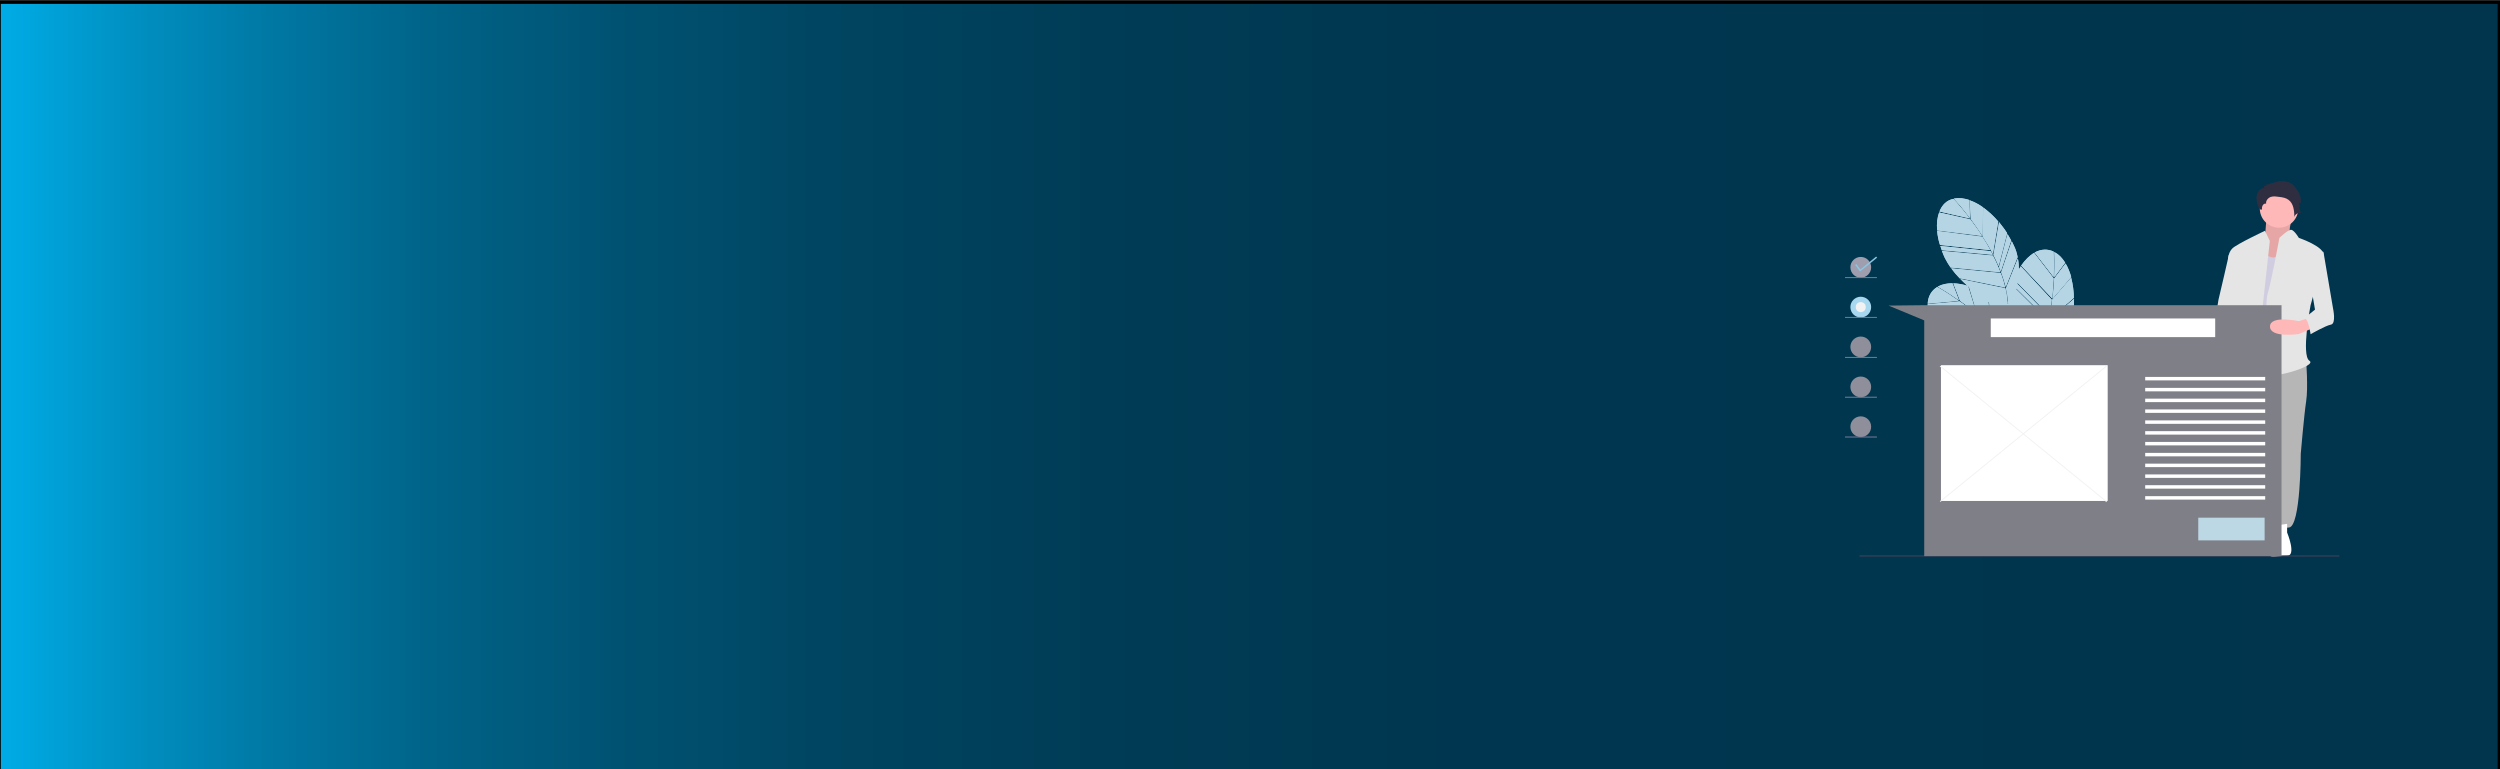 <?xml version="1.0" encoding="utf-8"?>
<!-- Generator: Adobe Illustrator 22.0.1, SVG Export Plug-In . SVG Version: 6.00 Build 0)  -->
<svg version="1.1" id="Layer_1" xmlns="http://www.w3.org/2000/svg" xmlns:xlink="http://www.w3.org/1999/xlink" x="0px" y="0px"
	 viewBox="0 0 1300 400" style="enable-background:new 0 0 1300 400;" xml:space="preserve">
<rect x="0" y="0" width="1300" height="400" fill="#333333" stroke="none"/>
<style type="text/css">
	.st0{fill:url(#SVGID_1_);stroke:#000000;stroke-width:1.645;stroke-miterlimit:10;}
	.st1{fill:#B5D5E5;}
	.st2{fill:#E6E6E6;}
	.st3{fill:#0D8CD8;}
	.st4{fill:#FFB8B8;}
	.st5{opacity:0.1;enable-background:new    ;}
	.st6{fill:#B6B6B7;}
	.st7{fill:#FFFFFF;}
	.st8{fill:#2F2E41;}
	.st9{fill:#D0CDE1;}
	.st10{fill:#E5E5E5;}
	.st11{fill:#9F9EAF;}
	.st12{fill:#A8D8EF;}
	.st13{fill:#8F8F9B;}
	.st14{fill:#3F3D56;}
	.st15{fill:#89C6E5;}
	.st16{fill:#7F7F87;}
	.st17{fill:#7D7C9B;}
	.st18{fill:#F2F2F2;}
	.st19{fill:#BDD8E5;}
</style>
<linearGradient id="SVGID_1_" gradientUnits="userSpaceOnUse" x1="1300.4" y1="201.2" x2="2600.4" y2="201.2" gradientTransform="matrix(-1 0 0 1 2600 0)">
	<stop  offset="0" style="stop-color:#00354D"/>
	<stop  offset="0.413" style="stop-color:#00364F"/>
	<stop  offset="0.562" style="stop-color:#003C56"/>
	<stop  offset="0.668" style="stop-color:#004561"/>
	<stop  offset="0.753" style="stop-color:#005272"/>
	<stop  offset="0.827" style="stop-color:#006388"/>
	<stop  offset="0.892" style="stop-color:#0078A4"/>
	<stop  offset="0.949" style="stop-color:#0091C3"/>
	<stop  offset="1" style="stop-color:#00ACE6"/>
	<stop  offset="1" style="stop-color:#0093C7"/>
	<stop  offset="1" style="stop-color:#0075A3"/>
	<stop  offset="1" style="stop-color:#005B83"/>
	<stop  offset="1" style="stop-color:#004567"/>
	<stop  offset="1" style="stop-color:#003351"/>
	<stop  offset="1" style="stop-color:#002540"/>
	<stop  offset="1" style="stop-color:#001B35"/>
	<stop  offset="1" style="stop-color:#00162E"/>
	<stop  offset="1" style="stop-color:#00142C"/>
</linearGradient>
<rect x="-0.4" y="1.2" class="st0" width="1300" height="400"/>
<path class="st1" d="M1024.8,113.9c1.9,2.6,4,5.5,6.1,8.8l0.3-14.9l0.1,0.1c-2.2-1.6-4.6-2.9-7.2-3.8l0.1,0.1L1024.8,113.9z"/>
<path class="st1" d="M1024,104c-2.7-0.9-5.2-1.2-7.6-0.8c-0.1,0-0.2,0.1-0.4,0.1c0.6,0.6,4.1,4.4,8.4,10.1L1024,104z"/>
<path class="st1" d="M1039.5,138.9c0.3,0.7,0.6,1.5,0.9,2.3l5.4-16.1l0.1,0.1c-0.7-1.2-1.3-2.4-2-3.5L1039.5,138.9L1039.5,138.9z"/>
<path class="st1" d="M1036.3,132.1l2.8-16.9l0.1,0.1c-2.3-2.8-5-5.2-7.9-7.4L1031,123C1033.1,126.2,1034.8,129.1,1036.3,132.1z"/>
<path class="st1" d="M1007.4,120.1l-0.1-0.2c0.2,2.5,0.7,5.1,1.5,7.5l26.2,2.7c-1.4-2.5-2.8-4.9-4.2-7L1007.4,120.1z"/>
<path class="st1" d="M1009,127.9l-0.1-0.2c0.3,0.9,0.6,1.7,0.9,2.6l-0.1-0.2l26.5,2.4c-0.3-0.6-0.7-1.3-1-1.9L1009,127.9z"/>
<path class="st1" d="M1039.3,138.4l4.4-17.1l0.1,0.1c-1.3-2.1-2.8-4-4.3-5.9l-2.9,17.1C1037.6,134.6,1038.5,136.5,1039.3,138.4z"/>
<path class="st1" d="M1040.4,142l-25.8-2.5c1.4,1.9,2.9,3.7,4.6,5.4l-0.1-0.2l23.6,4.8C1042.1,146.9,1041.3,144.4,1040.4,142z"/>
<path class="st1" d="M1015.8,103.4L1015.8,103.4c-3.5,0.7-5.9,3.1-7.3,6.6l15.8,3.6C1019.5,107.4,1015.9,103.5,1015.8,103.4z"/>
<path class="st1" d="M1040.9,142.4c0.8,2.2,1.5,4.5,2.1,6.8l6.1-15.4l0.1,0.1c-0.4-2.2-1-4.2-2-6.2c-0.4-0.8-0.7-1.5-1.1-2.3
	l-5.5,16.3C1040.7,141.9,1040.8,142.2,1040.9,142.4z"/>
<path class="st1" d="M1030.6,122.7c-2-3.2-4.1-6.1-6-8.6l-16.1-3.6l-0.1-0.2c-1,2.7-1.4,5.9-1.1,9.5L1030.6,122.7z"/>
<path class="st1" d="M1014.3,139.1l25.9,2.5l0,0c-1.1-3-2.4-5.9-3.9-8.7l-26.5-2.4c0.4,1.2,1,2.4,1.5,3.6
	C1012.2,135.9,1013.2,137.5,1014.3,139.1z"/>
<path class="st1" d="M1077,144.1l0.1,0.2c-0.7-2.6-1.7-5.2-3.1-7.5l0.1,0.2l-5.9,7.8c-0.1,3.2-0.4,6.8-0.9,10.6L1077,144.1z"/>
<path class="st1" d="M1073.9,136.6c-1.5-2.4-3.3-4.3-5.4-5.4c-0.1-0.1-0.2-0.1-0.3-0.2c0.1,0.9,0.3,6,0,13.2L1073.9,136.6z"/>
<path class="st2" d="M1063.6,173.4c-0.2,0.8-0.5,1.6-0.7,2.3l14.4-8.9v0.2c0.3-1.3,0.5-2.7,0.7-4L1063.6,173.4L1063.6,173.4z"/>
<path class="st1" d="M1065.5,166.1l12.9-11.2v0.2c0-3.6-0.5-7.2-1.4-10.7l-9.9,11.5C1066.8,159.5,1066.2,162.9,1065.5,166.1z"/>
<path class="st2" d="M1078.5,155.4l-13.1,11.3c-0.5,2.2-1,4.2-1.6,6.2l14.3-10.4v0.2C1078.3,160.3,1078.5,157.8,1078.5,155.4z"/>
<path class="st1" d="M1053.1,193.6c0-0.2,0-0.4,0-0.5c2.3-2.8,4.3-5.8,5.9-9.1l-7.9-9.9c-0.1-0.3-0.2-0.7-0.3-1l8.4,10.5
	c1.1-2.4,2.2-4.8,3-7.2l-16.7-16.8c0.1-0.1,0.1-0.3,0.1-0.4l16.7,16.7l0,0c1-3,1.9-6.1,2.6-9.1l-16.5-16.4c0-0.1,0.1-0.3,0.1-0.4
	l16.6,16.4c0.1-0.7,0.3-1.4,0.4-2l-16.5-16.8c0-0.1,0.1-0.3,0.1-0.5l16.5,16.8c0.6-2.8,1-5.5,1.3-8.1l-16.1-17.3l0.1-0.2
	c-0.4,0.6-0.7,1.1-1.1,1.8c0-1.9-0.1-3.8-0.5-5.7l-6.2,15.5c0.5,2.2,0.9,4.3,1.1,6.5c0,0.4-0.1,0.7-0.1,1.1l0.2,0.2
	c0,0.2,0,0.4,0,0.6l-0.3-0.3c0,0.2,0,0.4,0,0.7c-0.1-3-0.5-5.9-1.2-8.8l-23.4-4.8c1.2,1.2,2.4,2.4,3.7,3.5c-2.5-0.8-5-1.2-7.6-1.3
	h0.2l3.5,9.1c2.6,1.9,5.5,4,8.5,6.5l-4.3-14.1c0.1,0.1,0.3,0.3,0.5,0.4l4.2,14c2.8,2.3,5.3,4.6,7.7,6.9l-1.9-13.2
	c0.1,0.1,0.3,0.2,0.4,0.3l2,13.3c1.6,1.6,3,3.1,4.4,4.7l-1-14.4c0.1,0.1,0.3,0.2,0.4,0.2l1,14.6h-0.1c0.5,0.6,1,1.3,1.6,1.9
	l0.2-14.8c0.1,0.1,0.3,0.1,0.4,0.2L1043,178c0.1,0.2,0.3,0.4,0.4,0.6c1.5,1.9,2.8,3.8,4.1,5.8l0.1-1.3c0.1,0.4,0.2,0.8,0.3,1.2
	l-0.1,0.8c0.2,0.3,0.4,0.6,0.5,0.9c0.1,0.4,0.3,0.9,0.4,1.3c-0.4-0.7-0.8-1.4-1.2-2.1l-23.7,2.7c12.5,6.6,28,9.7,28.9,9.9
	c-0.2-1-0.5-2.1-0.8-3.1c0.1-0.1,0.2-0.2,0.2-0.3c0,0.1,0.1,0.2,0.1,0.4c0,0.1-0.1,0.1-0.1,0.1c0.1,0,0.1-0.1,0.1-0.1
	c0.2,0.7,0.4,1.4,0.6,2.1c0.1-0.6,0.2-1.5,0.2-2.6c4.3-2.2,15.3-8.4,21-18.2l-14.7,8C1057.7,187.5,1055.6,190.7,1053.1,193.6z
	 M1048.3,170.5v-0.6l0.4,0.5v0.6L1048.3,170.5z"/>
<path class="st1" d="M1067.9,131l0.1-0.1c-3.2-1.6-6.7-1.4-10,0.4l9.9,12.8C1068.3,136.4,1067.9,131.1,1067.9,131z"/>
<path class="st2" d="M1062.4,177c-0.8,2.2-1.7,4.4-2.7,6.5l14.6-8v0.2c1.1-1.9,1.9-3.9,2.5-6c0.2-0.8,0.4-1.6,0.6-2.5l-14.6,9
	C1062.6,176.5,1062.5,176.7,1062.4,177z"/>
<path class="st1" d="M1067.9,144.7l-10.1-13.1l0.1-0.2c-2.5,1.4-4.8,3.7-6.9,6.7l16.1,17.1C1067.5,151.5,1067.8,147.9,1067.9,144.7z
	"/>
<path class="st1" d="M1015.3,147.3c-2.8,0-5.4,0.5-7.4,1.6c-0.1,0.1-0.2,0.1-0.3,0.2c0.8,0.4,5.3,3,11.1,7.1L1015.3,147.3z"/>
<path class="st2" d="M1027.8,163.4l-23.2,4.4l-0.1-0.2c1,2.4,2.3,4.6,3.8,6.7l25.7-5.5C1031.9,166.8,1029.8,165,1027.8,163.4z"/>
<path class="st2" d="M1035.8,170.6c-0.5-0.5-1-1-1.5-1.5l-25.8,5.5l-0.1-0.2c0.5,0.7,1.1,1.5,1.6,2.2l-0.1-0.2L1035.8,170.6z"/>
<path class="st2" d="M1047.2,184.8c-1.4-2.2-2.9-4.4-4.5-6.4l-25.3,5.6c1.9,1.4,3.9,2.6,6,3.7l-0.1-0.2L1047.2,184.8z"/>
<path class="st1" d="M1007.4,149.3v-0.1c-3.1,1.9-4.8,4.9-5,8.7l16.1-1.5C1012.2,151.9,1007.5,149.3,1007.4,149.3z"/>
<path class="st2" d="M1019,156.7l-16.5,1.5l-0.1-0.2c-0.1,2.8,0.5,6,1.9,9.4l23.1-4.4C1024.5,160.7,1021.6,158.5,1019,156.7z"/>
<path class="st2" d="M1042.5,178c-2-2.5-4.1-4.8-6.3-7.1l-26,5.9c0.8,1,1.6,2,2.6,3c1.3,1.4,2.8,2.7,4.3,3.8L1042.5,178L1042.5,178z
	"/>
<path class="st1" d="M1024.8,113.9c1.9,2.6,4,5.5,6.1,8.8l0.3-14.9l0.1,0.1c-2.2-1.6-4.6-2.9-7.2-3.8l0.1,0.1L1024.8,113.9z"/>
<path class="st1" d="M1024,104c-2.7-0.9-5.2-1.2-7.6-0.8c-0.1,0-0.2,0.1-0.4,0.1c0.6,0.6,4.1,4.4,8.4,10.1L1024,104z"/>
<path class="st1" d="M1039.5,138.9c0.3,0.7,0.6,1.5,0.9,2.3l5.4-16.1l0.1,0.1c-0.7-1.2-1.3-2.4-2-3.5L1039.5,138.9L1039.5,138.9z"/>
<path class="st1" d="M1036.3,132.1l2.8-16.9l0.1,0.1c-2.3-2.8-5-5.2-7.9-7.4L1031,123C1033.1,126.2,1034.8,129.1,1036.3,132.1z"/>
<path class="st1" d="M1007.4,120.1l-0.1-0.2c0.2,2.5,0.7,5.1,1.5,7.5l26.2,2.7c-1.4-2.5-2.8-4.9-4.2-7L1007.4,120.1z"/>
<path class="st1" d="M1009,127.9l-0.1-0.2c0.3,0.9,0.6,1.7,0.9,2.6l-0.1-0.2l26.5,2.4c-0.3-0.6-0.7-1.3-1-1.9L1009,127.9z"/>
<path class="st1" d="M1039.3,138.4l4.4-17.1l0.1,0.1c-1.3-2.1-2.8-4-4.3-5.9l-2.9,17.1C1037.6,134.6,1038.5,136.5,1039.3,138.4z"/>
<path class="st1" d="M1040.4,142l-25.8-2.5c1.4,1.9,2.9,3.7,4.6,5.4l-0.1-0.2l23.6,4.8C1042.1,146.9,1041.3,144.4,1040.4,142z"/>
<path class="st1" d="M1015.8,103.4L1015.8,103.4c-3.5,0.7-5.9,3.1-7.3,6.6l15.8,3.6C1019.5,107.4,1015.9,103.5,1015.8,103.4z"/>
<path class="st1" d="M1040.9,142.4c0.8,2.2,1.5,4.5,2.1,6.8l6.1-15.4l0.1,0.1c-0.4-2.2-1-4.2-2-6.2c-0.4-0.8-0.7-1.5-1.1-2.3
	l-5.5,16.3C1040.7,141.9,1040.8,142.2,1040.9,142.4z"/>
<path class="st1" d="M1030.6,122.7c-2-3.2-4.1-6.1-6-8.6l-16.1-3.6l-0.1-0.2c-1,2.7-1.4,5.9-1.1,9.5L1030.6,122.7z"/>
<path class="st1" d="M1014.3,139.1l25.9,2.5l0,0c-1.1-3-2.4-5.9-3.9-8.7l-26.5-2.4c0.4,1.2,1,2.4,1.5,3.6
	C1012.2,135.9,1013.2,137.5,1014.3,139.1z"/>
<path class="st1" d="M1077,144.1l0.1,0.2c-0.7-2.6-1.7-5.2-3.1-7.5l0.1,0.2l-5.9,7.8c-0.1,3.2-0.4,6.8-0.9,10.6L1077,144.1z"/>
<path class="st1" d="M1073.9,136.6c-1.5-2.4-3.3-4.3-5.4-5.4c-0.1-0.1-0.2-0.1-0.3-0.2c0.1,0.9,0.3,6,0,13.2L1073.9,136.6z"/>
<path class="st3" d="M1063.6,173.4c-0.2,0.8-0.5,1.6-0.7,2.3l14.4-8.9v0.2c0.3-1.3,0.5-2.7,0.7-4L1063.6,173.4L1063.6,173.4z"/>
<path class="st1" d="M1065.5,166.1l12.9-11.2v0.2c0-3.6-0.5-7.2-1.4-10.7l-9.9,11.5C1066.8,159.5,1066.2,162.9,1065.5,166.1z"/>
<path class="st1" d="M1078.5,155.4l-13.1,11.3c-0.5,2.2-1,4.2-1.6,6.2l14.3-10.4v0.2C1078.3,160.3,1078.5,157.8,1078.5,155.4z"/>
<path class="st1" d="M1053.1,193.6c0-0.2,0-0.4,0-0.5c2.3-2.8,4.3-5.8,5.9-9.1l-7.9-9.9c-0.1-0.3-0.2-0.7-0.3-1l8.4,10.5
	c1.1-2.4,2.2-4.8,3-7.2l-16.7-16.8c0.1-0.1,0.1-0.3,0.1-0.4l16.7,16.7l0,0c1-3,1.9-6.1,2.6-9.1l-16.5-16.4c0-0.1,0.1-0.3,0.1-0.4
	l16.6,16.4c0.1-0.7,0.3-1.4,0.4-2l-16.5-16.8c0-0.1,0.1-0.3,0.1-0.5l16.5,16.8c0.6-2.8,1-5.5,1.3-8.1l-16.1-17.3l0.1-0.2
	c-0.4,0.6-0.7,1.1-1.1,1.8c0-1.9-0.1-3.8-0.5-5.7l-6.2,15.5c0.5,2.2,0.9,4.3,1.1,6.5c0,0.4-0.1,0.7-0.1,1.1l0.2,0.2
	c0,0.2,0,0.4,0,0.6l-0.3-0.3c0,0.2,0,0.4,0,0.7c-0.1-3-0.5-5.9-1.2-8.8l-23.4-4.8c1.2,1.2,2.4,2.4,3.7,3.5c-2.5-0.8-5-1.2-7.6-1.3
	h0.2l3.5,9.1c2.6,1.9,5.5,4,8.5,6.5l-4.3-14.1c0.1,0.1,0.3,0.3,0.5,0.4l4.2,14c2.8,2.3,5.3,4.6,7.7,6.9l-1.9-13.2
	c0.1,0.1,0.3,0.2,0.4,0.3l2,13.3c1.6,1.6,3,3.1,4.4,4.7l-1-14.4c0.1,0.1,0.3,0.2,0.4,0.2l1,14.6h-0.1c0.5,0.6,1,1.3,1.6,1.9
	l0.2-14.8c0.1,0.1,0.3,0.1,0.4,0.2L1043,178c0.1,0.2,0.3,0.4,0.4,0.6c1.5,1.9,2.8,3.8,4.1,5.8l0.1-1.3c0.1,0.4,0.2,0.8,0.3,1.2
	l-0.1,0.8c0.2,0.3,0.4,0.6,0.5,0.9c0.1,0.4,0.3,0.9,0.4,1.3c-0.4-0.7-0.8-1.4-1.2-2.1l-23.7,2.7c12.5,6.6,28,9.7,28.9,9.9
	c-0.2-1-0.5-2.1-0.8-3.1c0.1-0.1,0.2-0.2,0.2-0.3c0,0.1,0.1,0.2,0.1,0.4c0,0.1-0.1,0.1-0.1,0.1c0.1,0,0.1-0.1,0.1-0.1
	c0.2,0.7,0.4,1.4,0.6,2.1c0.1-0.6,0.2-1.5,0.2-2.6c4.3-2.2,15.3-8.4,21-18.2l-14.7,8C1057.7,187.5,1055.6,190.7,1053.1,193.6z
	 M1048.3,170.5v-0.6l0.4,0.5v0.6L1048.3,170.5z"/>
<path class="st1" d="M1067.9,131l0.1-0.1c-3.2-1.6-6.7-1.4-10,0.4l9.9,12.8C1068.3,136.4,1067.9,131.1,1067.9,131z"/>
<path class="st3" d="M1062.4,177c-0.8,2.2-1.7,4.4-2.7,6.5l14.6-8v0.2c1.1-1.9,1.9-3.9,2.5-6c0.2-0.8,0.4-1.6,0.6-2.5l-14.6,9
	C1062.6,176.5,1062.5,176.7,1062.4,177z"/>
<path class="st1" d="M1067.9,144.7l-10.1-13.1l0.1-0.2c-2.5,1.4-4.8,3.7-6.9,6.7l16.1,17.1C1067.5,151.5,1067.8,147.9,1067.9,144.7z
	"/>
<path class="st1" d="M1015.3,147.3c-2.8,0-5.4,0.5-7.4,1.6c-0.1,0.1-0.2,0.1-0.3,0.2c0.8,0.4,5.3,3,11.1,7.1L1015.3,147.3z"/>
<path class="st3" d="M1027.8,163.4l-23.2,4.4l-0.1-0.2c1,2.4,2.3,4.6,3.8,6.7l25.7-5.5C1031.9,166.8,1029.8,165,1027.8,163.4z"/>
<path class="st3" d="M1035.8,170.6c-0.5-0.5-1-1-1.5-1.5l-25.8,5.5l-0.1-0.2c0.5,0.7,1.1,1.5,1.6,2.2l-0.1-0.2L1035.8,170.6z"/>
<path class="st3" d="M1047.2,184.8c-1.4-2.2-2.9-4.4-4.5-6.4l-25.3,5.6c1.9,1.4,3.9,2.6,6,3.7l-0.1-0.2L1047.2,184.8z"/>
<path class="st1" d="M1007.4,149.3v-0.1c-3.1,1.9-4.8,4.9-5,8.7l16.1-1.5C1012.2,151.9,1007.5,149.3,1007.4,149.3z"/>
<path class="st1" d="M1019,156.7l-16.5,1.5l-0.1-0.2c-0.1,2.8,0.5,6,1.9,9.4l23.1-4.4C1024.5,160.7,1021.6,158.5,1019,156.7z"/>
<path class="st3" d="M1042.5,178c-2-2.5-4.1-4.8-6.3-7.1l-26,5.9c0.8,1,1.6,2,2.6,3c1.3,1.4,2.8,2.7,4.3,3.8L1042.5,178L1042.5,178z
	"/>
<path class="st4" d="M1192.8,110.3c0,0-3.8,10.9-1.5,12.5s-7.9,15.3-7.9,15.3l-12.3-3.3l6.7-11.4c0,0,0.9-11.4,0.9-13.1
	C1178.7,108.6,1192.8,110.3,1192.8,110.3z"/>
<path class="st5" d="M1192.8,110.3c0,0-3.8,10.9-1.5,12.5s-7.9,15.3-7.9,15.3l-12.3-3.3l6.7-11.4c0,0,0.9-11.4,0.9-13.1
	C1178.7,108.6,1192.8,110.3,1192.8,110.3z"/>
<path class="st6" d="M1199.2,187.6c0,0,1.1,13.9,0,21.1c-1.1,7.2-2.8,27.2-2.8,27.2s0,37.8-6.1,38.4s-10.6,1.1-11.1-1.1
	c-0.6-2.2,2.8-3.3,1.1-4.5c-1.7-1.1-2.2-5,0-9.4c2.2-4.5,0-49.5,0-49.5l-10.6,28.4c0,0-1.1,23.3-2.2,26.7c-1.1,3.3,1.1,9.4-2.8,10
	s-8.3-2.8-10.6-3.9c-2.2-1.1,3.3-1.1,2.2-1.7c-1.1-0.6-4.5-2.2-3.3-2.8c1.1-0.6,2.2-27.2,2.2-27.2s3-57,6.9-59.2s6.4,1.6,6.4,1.6
	L1199.2,187.6z"/>
<path class="st7" d="M1189.3,272.4v4.5c0,0,5,12.1,0,12.1s-8.9,1.3-8.9-0.4v-15L1189.3,272.4z"/>
<path class="st8" d="M1156.4,272.1v4.5c0,0-5,12.1,0,12.1s8.9,1.3,8.9-0.4v-15L1156.4,272.1z"/>
<circle class="st4" cx="1185.1" cy="108.4" r="10"/>
<path class="st9" d="M1188.1,127c0,0-2.8,8.3-7.2,6.7l-4.5-1.7l-7.8,53.4c0,0,6.1,8.9,15,3.3C1192.5,183.2,1188.1,127,1188.1,127z"
	/>
<path class="st10" d="M1180.3,125.3l-2.5-5.3c0,0-14.7,6.9-17,9.2c-2.2,2.2-2.2,5.6-2.2,5.6l3.9,13.9c0,0-1.1,30.6-1.1,31.7
	c0,1.1-3.9,7.2-1.1,5s3.3-4.5,5.6-1.1c2.2,3.3,7.2,7.2,7.2,7.2L1180.3,125.3z"/>
<path class="st4" d="M1160.9,165.4l1.7,15.6c0,0,10,8.9,7.8,9.4s-3.3-1.7-3.3-1.7s-3.9,3.9-6.1,1.7s-7.8-23.3-7.8-23.3L1160.9,165.4
	z"/>
<path class="st8" d="M1184.9,94.3c2.2-0.1,4.6-0.1,6.5,1.1c0.9,0.6,1.6,1.3,2.2,2.2c1.8,2.3,3.4,5.2,2.7,8.1l-0.8-0.3
	c0,0.8,0.2,1.5,0.5,2.2c-0.1-0.3-0.5,0.2-0.4,0.5l0.9,2.8c-1.4-0.5-3.2,0.5-3.4,2c-0.1-3.3-0.4-7.1-3.1-9c-1.3-1-3-1.3-4.7-1.5
	c-1.5-0.2-3.1-0.5-4.5,0s-2.7,2-2.4,3.5c-0.7-0.2-1.4,0.2-1.8,0.9s-0.4,1.4-0.4,2.1c-0.7,0.5-1.5-0.5-1.8-1.3c-0.7-1.9-1.3-4-0.9-6
	s2-3.9,4.1-3.9c-0.2-0.3-0.4-0.6-0.4-1l1.7-0.1c-0.4-0.1-0.8-0.3-1.1-0.6C1178.4,96.5,1183.8,94.3,1184.9,94.3z"/>
<path class="st10" d="M1185.3,123.7c0,0,4.5-4.4,6.2-4.2c1.6,0.3,3.9,4.2,3.9,4.2s13.3,4.5,12.8,8.9c-0.5,4.5-6.7,26.1-6.7,26.1
	s-5,26.1-0.6,28.9s-21.1,10-21.7,6.7c-0.5-3.3-1.7-36.7,0-41.7C1180.9,147.6,1185.3,123.7,1185.3,123.7z"/>
<path class="st10" d="M1165.9,132.6h-6.9c0,0-4.8,21.1-5.4,23.3c-0.5,2.2-1.7,12.8-1.1,12.8s11.7-2.2,11.7-0.6L1165.9,132.6z"/>
<circle class="st11" cx="967.6" cy="139" r="5.4"/>
<circle class="st12" cx="967.6" cy="159.7" r="5.4"/>
<ellipse class="st13" cx="967.6" cy="180.4" rx="5.4" ry="5.4"/>
<ellipse class="st13" cx="967.6" cy="201.2" rx="5.4" ry="5.4"/>
<ellipse class="st13" cx="967.6" cy="221.9" rx="5.4" ry="5.4"/>
<rect x="966.9" y="288.8" class="st14" width="249.6" height="0.6"/>
<polygon class="st15" points="967.2,141.2 964.7,137.8 965.3,137.3 967.4,140.1 975.6,133.4 976.1,134 "/>
<polygon class="st16" points="1000.6,158.7 982,158.9 1000.6,166.6 1000.6,289.2 1186.4,289.2 1186.4,158.7 "/>
<rect x="959.4" y="144.1" class="st17" width="16.6" height="0.5"/>
<rect x="959.4" y="164.8" class="st17" width="16.6" height="0.5"/>
<rect x="959.4" y="185.6" class="st17" width="16.6" height="0.5"/>
<rect x="959.4" y="206.3" class="st17" width="16.6" height="0.5"/>
<rect x="959.4" y="227" class="st17" width="16.6" height="0.5"/>
<circle class="st18" cx="967.6" cy="159.7" r="2.6"/>
<rect x="1035.2" y="165.6" class="st7" width="116.7" height="9.7"/>
<rect x="1143.1" y="269.2" class="st19" width="34.5" height="11.8"/>
<rect x="1009.3" y="189.9" class="st7" width="86.7" height="70.6"/>
<rect x="1052.4" y="169.3" transform="matrix(0.631 -0.775 0.775 0.631 213.394 899.352)" class="st18" width="0.5" height="111.8"/>
<rect x="996.9" y="225" transform="matrix(0.775 -0.631 0.631 0.775 94.162 715.259)" class="st18" width="111.8" height="0.5"/>
<rect x="1115.5" y="196" class="st7" width="62.4" height="1.8"/>
<rect x="1115.5" y="201.7" class="st7" width="62.4" height="1.8"/>
<rect x="1115.5" y="207.3" class="st7" width="62.4" height="1.8"/>
<rect x="1115.5" y="212.9" class="st7" width="62.4" height="1.8"/>
<rect x="1115.5" y="218.6" class="st7" width="62.4" height="1.8"/>
<rect x="1115.5" y="224.2" class="st7" width="62.4" height="1.8"/>
<rect x="1115.5" y="229.8" class="st7" width="62.4" height="1.8"/>
<rect x="1115.5" y="235.5" class="st7" width="62.4" height="1.8"/>
<rect x="1115.5" y="241.1" class="st7" width="62.4" height="1.8"/>
<rect x="1115.5" y="246.7" class="st7" width="62.4" height="1.8"/>
<rect x="1115.5" y="252.3" class="st7" width="62.4" height="1.8"/>
<rect x="1115.5" y="258" class="st7" width="62.4" height="1.8"/>
<path class="st4" d="M1203.2,170.4l-7.8,3.3c0,0-15,2.2-15-3.9c0-6.1,15-2.8,15-2.8l5-1.6L1203.2,170.4z"/>
<path class="st10" d="M1201.5,129.3l6.7,1.7l5,29.5c0,0,1.7,7.8-1.1,8.3s-10.6,5-10.6,5s-1.1-8.3-3.3-8.3l5.6-4.5l-3.3-19.5
	L1201.5,129.3z"/>
</svg>
